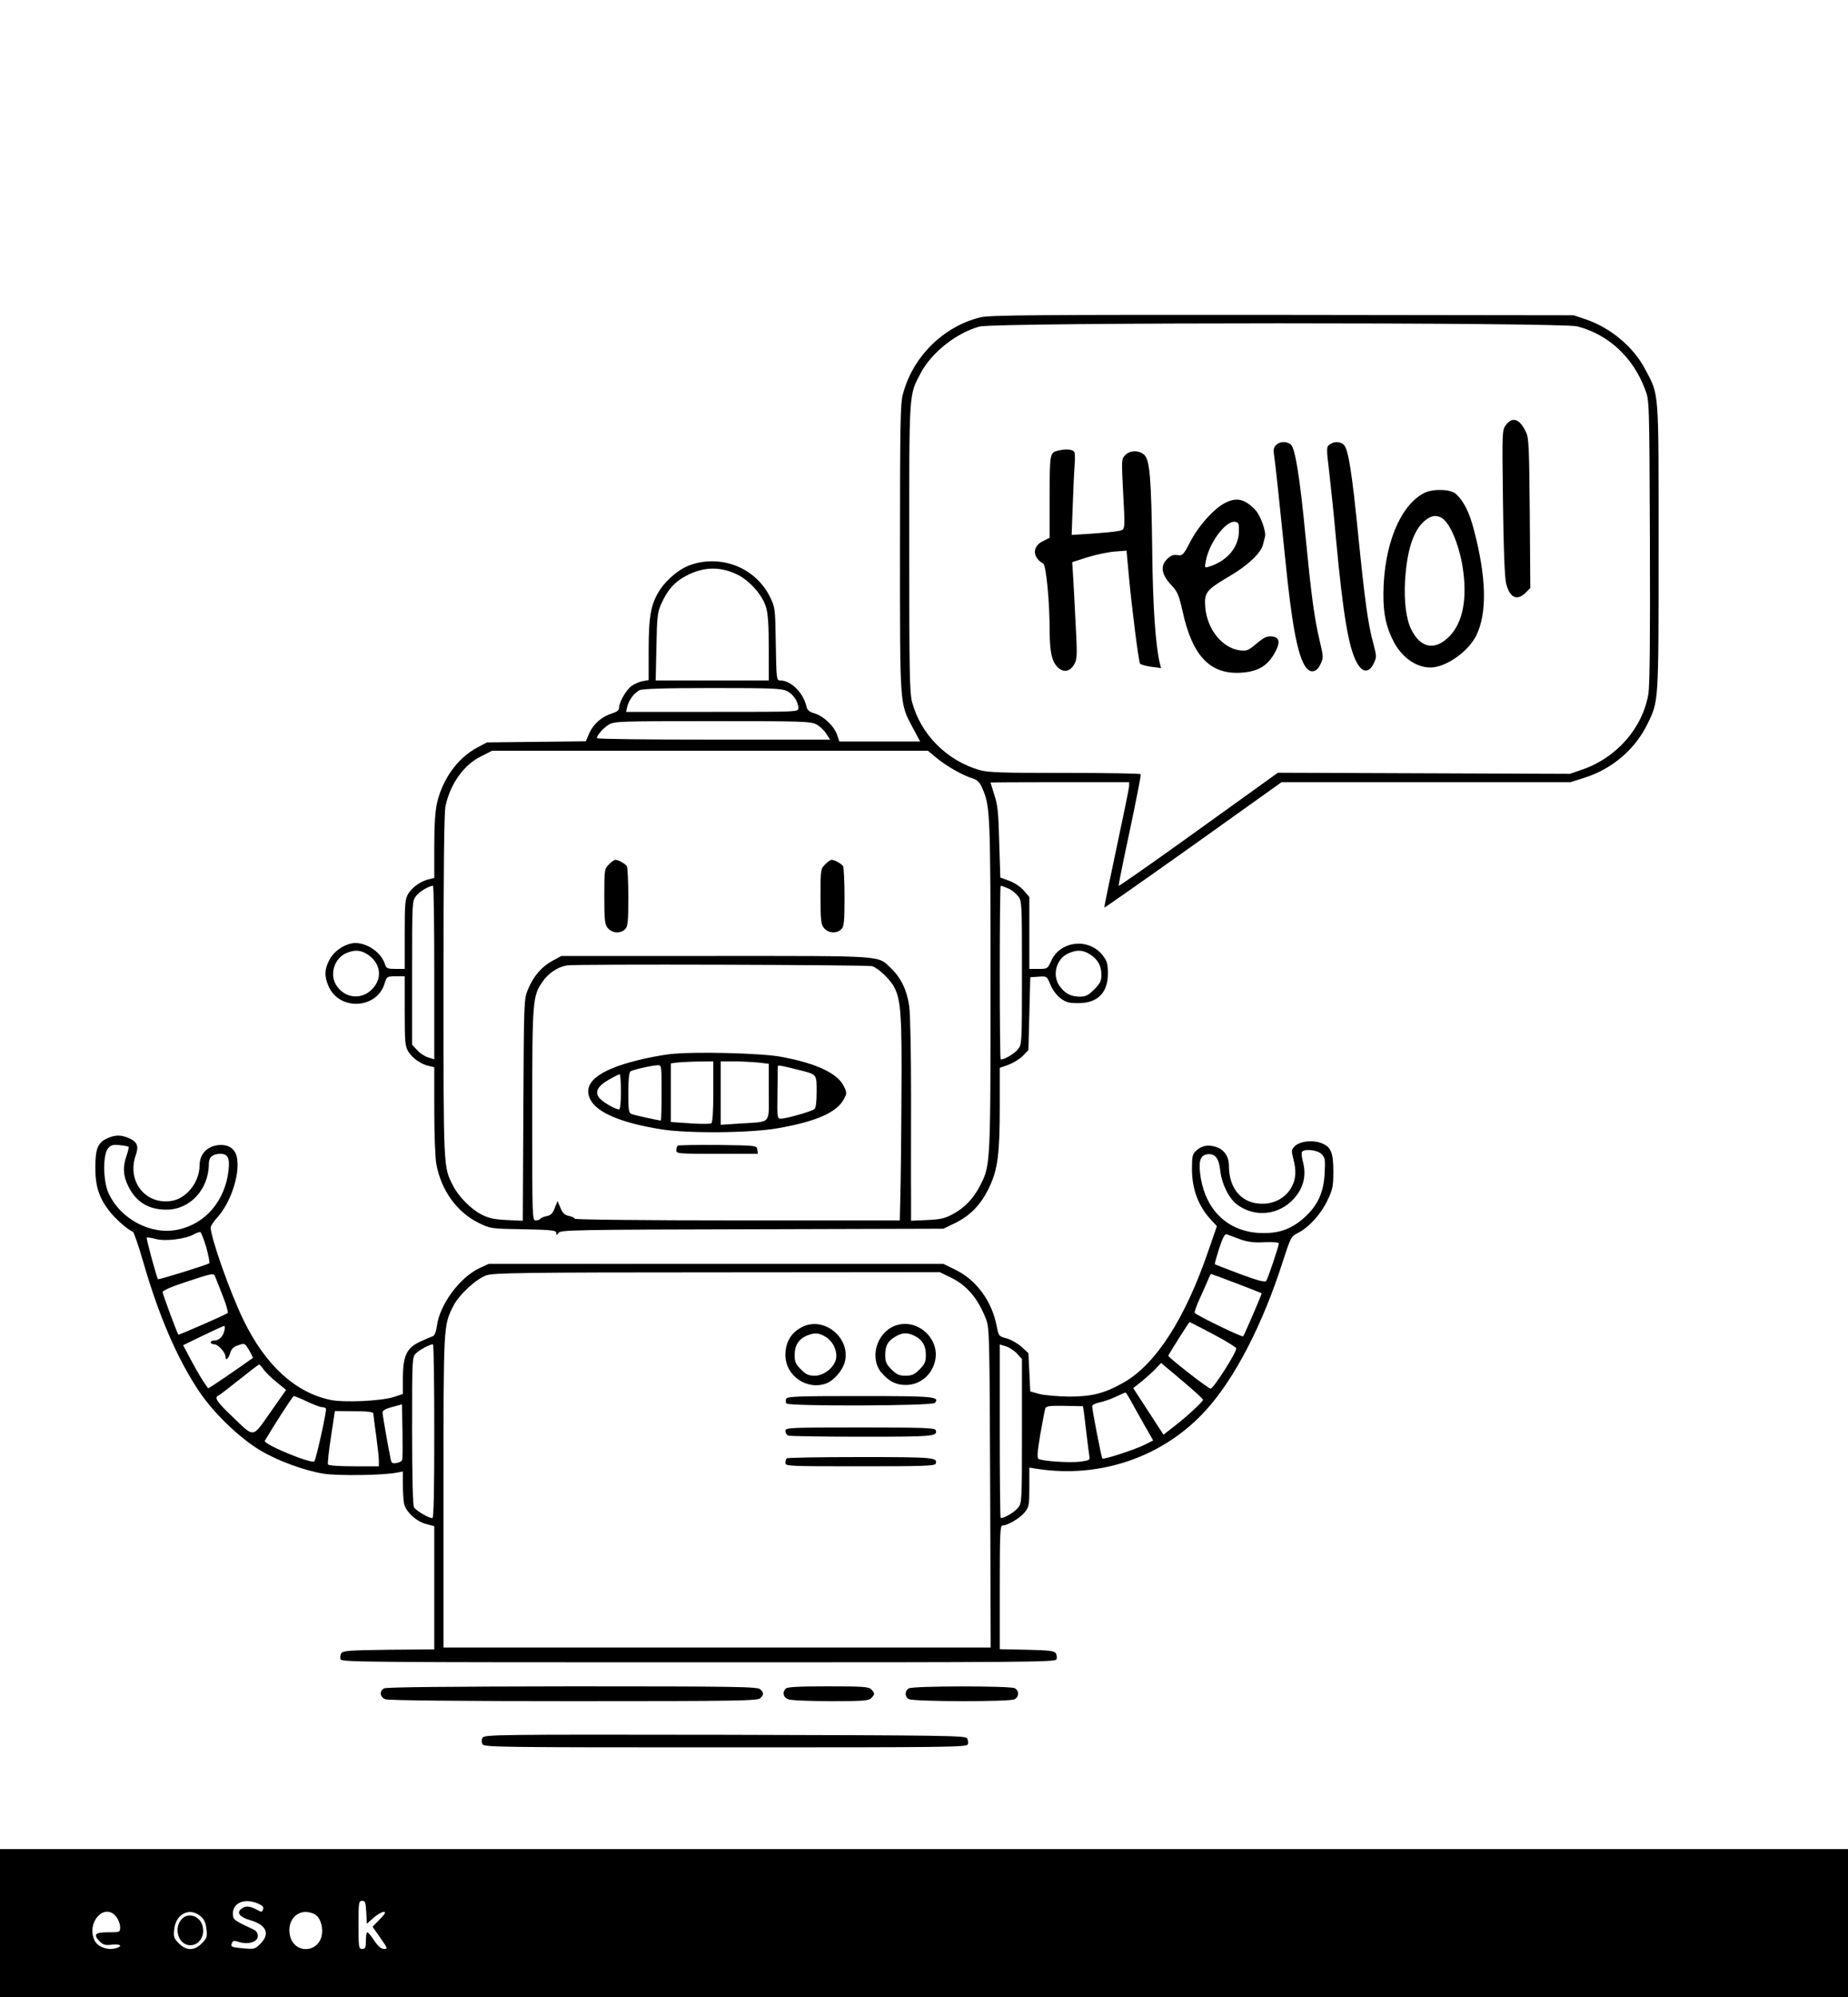 <?xml version="1.0" standalone="no"?>
<!DOCTYPE svg PUBLIC "-//W3C//DTD SVG 20010904//EN"
 "http://www.w3.org/TR/2001/REC-SVG-20010904/DTD/svg10.dtd">
<svg version="1.0" xmlns="http://www.w3.org/2000/svg"
 width="1000pt" height="1080pt" viewBox="0 0 1000 1080"
 preserveAspectRatio="xMidYMid meet">
<g transform="translate(0,1080) scale(0.1,-0.1)"
fill="#000000" stroke="none">
<path d="M5306 9084 c-202 -49 -369 -215 -421 -419 -13 -50 -15 -173 -15 -833
0 -864 -2 -834 70 -969 l39 -73 -219 0 -218 0 -12 35 c-15 47 -73 102 -122
117 -29 8 -40 18 -44 37 -18 76 -84 141 -142 141 -20 0 -21 7 -24 198 -3 192
-4 198 -31 253 -79 161 -270 235 -441 170 -51 -20 -115 -73 -151 -125 -52 -77
-65 -143 -65 -332 l0 -162 -34 -6 c-19 -4 -46 -16 -60 -27 -30 -23 -66 -88
-66 -117 0 -13 -12 -22 -40 -31 -53 -16 -99 -56 -122 -108 l-18 -42 -268 -3
-267 -3 -51 -27 c-106 -56 -188 -168 -219 -300 -10 -43 -15 -119 -15 -235 l0
-171 -28 -7 c-43 -9 -90 -42 -112 -77 -18 -30 -20 -51 -20 -220 l0 -188 -49 0
c-43 0 -51 3 -57 23 -19 63 -92 116 -160 117 -51 0 -115 -40 -141 -90 -28 -52
-29 -91 -4 -146 60 -132 261 -120 302 17 12 38 13 39 61 39 l48 0 0 -187 c0
-170 2 -191 20 -221 22 -35 69 -68 112 -77 l28 -7 0 -232 c0 -128 5 -259 11
-291 26 -142 111 -260 228 -318 65 -32 66 -32 243 -35 156 -3 178 -6 178 -20
0 -14 1 -14 13 1 11 15 91 17 1047 19 l1035 3 66 32 c83 41 140 102 184 196
44 94 55 178 55 435 l0 207 48 17 c26 10 61 31 77 48 l30 31 5 197 5 197 45 3
c45 3 45 3 64 -43 10 -26 33 -57 54 -73 30 -23 45 -27 98 -27 103 0 159 56
159 159 0 53 -4 68 -27 98 -75 98 -231 81 -280 -29 -19 -42 -20 -43 -68 -43
l-50 0 0 195 0 194 -31 36 c-18 20 -51 42 -79 52 l-47 17 -6 190 c-4 158 -8
202 -26 256 -11 36 -21 66 -21 68 0 1 169 2 375 2 l375 0 0 -22 c-1 -13 -32
-165 -69 -338 -37 -173 -67 -317 -65 -318 1 -2 218 150 481 337 l478 341 782
0 782 0 78 25 c148 47 272 154 338 290 61 126 60 108 60 955 0 865 4 818 -72
962 -63 121 -187 225 -322 271 l-66 22 -1575 2 c-1339 1 -1584 -1 -1634 -13z
m3229 -49 c169 -44 302 -167 367 -341 23 -59 23 -59 26 -819 2 -529 -1 -780
-8 -827 -31 -185 -172 -346 -358 -410 l-67 -23 -790 3 -790 3 -430 -309 c-236
-170 -431 -306 -432 -303 -1 3 26 139 61 301 34 162 61 298 59 303 -2 4 -188
7 -412 7 -344 0 -416 2 -462 16 -178 52 -318 194 -364 369 -13 51 -15 171 -15
835 0 853 -2 821 62 942 59 112 194 218 318 252 85 23 3148 23 3235 1z m-4548
-1341 c69 -33 138 -111 158 -177 11 -37 15 -98 15 -224 l0 -173 -306 0 -306 0
4 183 c3 163 6 187 26 231 32 71 66 112 119 143 99 58 193 63 290 17z m271
-631 c35 -17 62 -58 62 -93 0 -20 -3 -20 -466 -20 l-466 0 6 28 c9 36 37 74
66 89 17 8 129 12 394 12 320 0 376 -2 404 -16z m160 -181 c18 -9 42 -32 53
-50 l21 -32 -631 0 c-347 0 -631 3 -631 8 0 16 34 54 64 73 29 18 57 19 561
19 487 0 533 -1 563 -18z m650 -181 c53 -44 139 -93 193 -110 30 -10 41 -21
57 -60 40 -91 42 -147 42 -1066 0 -964 -1 -968 -55 -1074 -35 -70 -84 -122
-147 -156 -44 -24 -68 -30 -140 -33 l-88 -4 0 128 c-1 71 0 316 0 544 0 237
-4 446 -10 488 -12 86 -44 153 -97 204 -75 72 -20 68 -949 68 l-836 0 -50 -27
c-58 -32 -102 -83 -132 -156 -21 -51 -21 -65 -24 -651 l-3 -598 -87 4 c-68 3
-98 10 -137 30 -58 30 -124 97 -154 157 -52 100 -51 88 -51 1078 0 644 3 938
11 975 26 119 98 221 191 267 l61 31 1179 0 1179 0 47 -39z m-2718 -1160 l0
-470 -32 10 c-18 5 -45 22 -60 39 l-28 30 0 389 c0 383 0 389 22 416 18 24 68
53 91 55 4 0 7 -211 7 -469z m3104 455 c18 -7 42 -26 54 -41 22 -27 22 -33 22
-415 0 -382 0 -388 -22 -415 -18 -23 -72 -55 -93 -55 -3 0 -5 212 -5 470 0
259 2 470 5 470 3 0 20 -6 39 -14z m-3463 -359 c68 -46 80 -125 26 -183 -58
-64 -152 -55 -198 19 -37 58 -9 145 54 172 46 20 79 18 118 -8z m3910 0 c41
-28 59 -60 59 -111 0 -31 -7 -45 -39 -77 -32 -32 -46 -39 -77 -39 -51 0 -83
18 -112 60 -40 60 -15 147 51 175 46 20 79 18 118 -8z m-1183 -62 c32 -8 100
-72 122 -116 35 -68 41 -155 38 -588 -1 -229 -4 -473 -6 -543 l-3 -128 -880 0
c-495 0 -879 4 -879 9 0 5 -14 11 -30 15 -24 4 -35 15 -47 43 l-16 38 -15 -38
c-11 -29 -22 -40 -44 -44 -16 -3 -31 -10 -34 -14 -3 -5 -14 -9 -25 -9 -19 0
-19 12 -19 573 0 622 2 640 56 718 31 46 83 80 132 88 44 8 1619 3 1650 -4z"/>
<path d="M8150 8503 c-22 -28 -22 -30 -17 -418 3 -257 9 -407 17 -440 19 -78
59 -97 106 -50 l25 25 -3 403 c-3 344 -5 407 -19 437 -34 74 -73 89 -109 43z"/>
<path d="M6905 8393 c-13 -12 -15 -26 -11 -52 7 -45 28 -241 61 -566 35 -352
67 -521 110 -582 25 -36 60 -30 80 14 17 36 17 40 -4 128 -29 123 -45 243 -76
560 -32 333 -57 484 -81 502 -25 18 -59 16 -79 -4z"/>
<path d="M7195 8396 c-18 -13 -18 -18 -2 -152 9 -76 26 -240 37 -364 38 -407
68 -585 113 -665 30 -54 65 -55 90 -4 17 35 17 39 -2 110 -29 107 -46 235 -81
582 -34 339 -53 463 -77 490 -19 20 -52 22 -78 3z"/>
<path d="M5725 8363 c-44 -11 -45 -15 -45 -248 l0 -223 -37 -19 c-58 -28 -57
-87 2 -121 16 -8 35 -206 35 -367 1 -110 11 -159 41 -191 31 -33 68 -28 91 12
17 29 18 46 8 230 -5 110 -12 227 -14 261 l-4 63 82 26 c44 14 110 28 146 31
l66 5 12 -131 c15 -167 53 -467 61 -480 4 -5 31 -13 60 -17 l54 -7 -7 26 c-23
95 -38 310 -41 607 -5 396 -13 496 -45 522 -30 24 -75 23 -101 -3 -20 -20 -20
-27 -13 -172 13 -248 15 -230 -26 -239 -19 -4 -84 -10 -143 -14 l-108 -7 6
164 c3 90 8 187 10 216 3 28 2 59 -1 67 -6 16 -45 20 -89 9z"/>
<path d="M7705 8133 c-130 -68 -217 -283 -219 -543 -1 -111 15 -183 57 -263
44 -83 121 -137 197 -137 83 0 203 84 248 172 60 121 56 315 -13 575 -24 93
-55 154 -97 192 -27 26 -127 29 -173 4z m95 -133 c48 -26 103 -162 119 -298
20 -163 -10 -285 -87 -354 -74 -67 -147 -49 -195 47 -28 56 -40 151 -34 263
10 166 45 274 107 326 34 28 60 32 90 16z"/>
<path d="M6627 8079 c-60 -32 -141 -122 -185 -207 -39 -75 -43 -78 -71 -74
-23 3 -36 -2 -57 -23 -37 -37 -28 -84 24 -139 34 -36 41 -53 61 -141 53 -243
149 -344 318 -333 88 6 139 35 178 102 35 60 31 90 -13 94 -26 3 -42 -5 -83
-39 -45 -38 -54 -41 -91 -36 -95 13 -176 114 -186 233 -6 80 4 93 133 169 98
57 171 127 180 172 4 15 8 33 10 40 8 26 -24 115 -51 144 -58 61 -103 72 -167
38z m77 -157 c-3 -85 -67 -158 -163 -187 -23 -7 -23 -6 -16 31 18 99 108 219
158 212 20 -3 22 -9 21 -56z"/>
<path d="M3295 6125 c-24 -23 -25 -28 -25 -173 0 -128 3 -153 18 -170 25 -30
70 -33 96 -6 13 13 16 43 16 172 0 86 -4 162 -8 168 -9 13 -46 34 -62 34 -6 0
-22 -11 -35 -25z"/>
<path d="M4465 6125 c-24 -23 -25 -28 -25 -173 0 -128 3 -153 18 -170 25 -30
70 -33 96 -6 13 13 16 43 16 172 0 86 -4 162 -8 168 -9 13 -46 34 -62 34 -6 0
-22 -11 -35 -25z"/>
<path d="M3625 5099 c-44 -5 -124 -20 -178 -34 -214 -53 -299 -125 -251 -214
37 -69 167 -124 379 -158 145 -24 490 -21 638 6 204 36 315 85 353 156 17 32
17 36 1 69 -33 71 -150 126 -342 161 -107 20 -478 29 -600 14z m235 -203 c0
-105 -4 -167 -11 -171 -5 -4 -57 -4 -115 0 l-104 7 0 159 0 158 28 4 c15 2 66
5 115 6 l87 1 0 -164z m239 158 l61 -7 0 -152 c0 -178 17 -160 -152 -171
l-108 -7 0 172 0 171 69 0 c37 0 96 -3 130 -6z m-519 -164 c0 -82 -2 -150 -4
-150 -11 0 -143 29 -158 35 -16 6 -18 22 -18 115 0 74 4 111 12 116 14 9 114
32 146 33 22 1 22 0 22 -149z m745 123 c96 -24 94 -21 94 -117 0 -55 -4 -88
-12 -94 -15 -13 -153 -52 -182 -52 -19 0 -20 6 -18 138 1 75 2 140 2 145 1 8
13 6 116 -20z m-965 -118 c0 -59 -4 -95 -10 -95 -19 0 -84 37 -104 59 -30 33
-14 66 47 101 28 16 55 30 60 30 4 0 7 -43 7 -95z"/>
<path d="M3667 4604 c-4 -4 -7 -16 -7 -26 0 -17 13 -18 221 -18 l220 0 -3 23
c-3 22 -4 22 -214 25 -115 1 -213 -1 -217 -4z"/>
<path d="M583 4645 c-52 -22 -67 -55 -67 -154 -1 -103 18 -164 72 -236 33 -44
104 -107 131 -116 5 -2 30 -74 55 -160 83 -289 183 -523 301 -700 78 -118 219
-254 332 -322 95 -57 239 -110 345 -127 76 -12 323 -9 396 6 l32 6 0 -70 c0
-38 3 -84 6 -102 9 -45 66 -98 120 -112 l44 -12 0 -333 0 -333 -246 -2 c-214
-3 -248 -5 -257 -19 -6 -9 -7 -24 -4 -33 6 -15 159 -16 1937 -16 1778 0 1931
1 1937 16 3 9 2 24 -4 33 -8 13 -35 16 -157 19 l-146 3 0 334 c0 295 2 335 15
335 27 0 92 38 119 70 24 30 26 38 26 137 l0 106 38 -6 c344 -55 689 64 917
316 156 171 308 464 417 806 42 129 44 134 81 153 60 30 125 102 160 176 29
60 32 77 32 157 0 106 -14 136 -71 155 -47 16 -112 7 -138 -19 -18 -19 -19
-25 -8 -66 18 -67 15 -112 -10 -157 -31 -55 -90 -88 -157 -88 -111 0 -181 80
-181 206 0 51 -28 90 -75 103 -42 11 -73 5 -102 -22 -20 -18 -23 -30 -23 -97
0 -112 34 -202 104 -278 l31 -33 -44 -127 c-127 -373 -287 -621 -461 -719
-103 -59 -173 -76 -295 -76 -60 1 -132 7 -160 14 l-50 14 -5 103 -5 104 -37
34 c-21 19 -57 39 -81 46 -42 11 -43 12 -54 67 -25 133 -109 248 -221 303
l-67 33 -1230 0 -1230 0 -48 -22 c-108 -50 -218 -197 -233 -315 -5 -33 -12
-51 -23 -55 -9 -3 -40 -16 -70 -30 -71 -34 -90 -75 -91 -195 l0 -87 -52 -17
c-69 -21 -266 -30 -339 -15 -192 40 -353 188 -472 433 -72 148 -176 443 -177
499 0 9 16 34 36 55 71 78 122 229 107 319 -8 52 -46 78 -103 72 -61 -7 -100
-50 -100 -110 -1 -91 -71 -180 -154 -192 -141 -21 -241 109 -191 249 17 49 7
72 -40 92 -42 17 -71 17 -112 -1z m113 -47 c2 -3 -3 -24 -11 -48 -22 -61 -19
-109 10 -167 42 -84 109 -125 206 -125 127 0 229 110 229 248 0 36 21 54 63
54 39 0 51 -23 44 -86 -17 -166 -125 -293 -274 -324 -146 -31 -311 56 -376
198 -30 66 -31 209 -2 242 16 18 28 21 63 17 24 -2 45 -7 48 -9z m6455 -39
c19 -19 21 -30 17 -104 -5 -104 -38 -175 -109 -239 -72 -65 -143 -89 -244 -84
-169 9 -286 119 -317 295 -14 84 -6 120 27 129 46 11 71 -16 78 -86 8 -73 47
-152 92 -185 96 -71 226 -57 307 33 53 59 69 127 47 205 -5 20 -7 42 -4 47 12
19 84 11 106 -11z m-6035 -504 c12 -44 20 -83 16 -87 -9 -8 -273 -90 -277 -86
-7 7 -65 221 -61 225 2 2 25 -1 51 -8 52 -13 159 0 205 26 14 8 29 13 34 12 5
-2 19 -39 32 -82z m5594 43 c42 -15 74 -19 132 -16 48 2 78 -1 78 -7 0 -14
-58 -187 -68 -202 -6 -9 -42 0 -142 37 -73 28 -135 51 -136 53 -2 2 9 40 23
85 22 65 31 81 43 76 8 -3 40 -15 70 -26z m-5506 -303 c20 -49 32 -93 28 -96
-10 -9 -264 -120 -267 -117 -7 10 -85 219 -85 230 0 9 51 31 138 59 120 40
138 44 144 30 4 -9 23 -56 42 -106z m3941 96 c87 -42 148 -114 191 -226 18
-47 19 -94 22 -912 l3 -863 -1481 0 -1480 0 0 843 c0 912 -1 897 54 1006 31
60 122 144 178 164 37 13 200 16 1248 16 l1205 1 60 -29z m1547 -32 c73 -28
134 -52 135 -53 3 -3 -94 -226 -100 -233 -6 -6 -254 114 -262 127 -3 4 11 43
31 86 20 44 40 89 45 102 5 12 10 22 13 22 2 0 64 -23 138 -51z m-126 -275
c68 -36 124 -71 124 -76 0 -24 -124 -218 -139 -218 -13 0 -232 171 -229 178 9
20 112 182 115 182 2 0 60 -30 129 -66z m-5352 19 c-7 -32 -30 -53 -56 -53
-10 0 -18 -4 -18 -10 0 -5 9 -10 19 -10 21 0 61 -44 61 -66 0 -26 16 -14 25
18 8 24 19 35 45 43 34 12 35 11 58 -27 13 -22 22 -41 20 -42 -76 -55 -240
-167 -242 -164 -29 39 -54 82 -91 150 l-44 83 107 52 c59 28 110 52 115 52 4
1 5 -11 1 -26z m1136 -543 c0 -319 -3 -470 -10 -470 -22 0 -90 41 -100 59 -6
13 -10 162 -10 415 0 388 0 396 21 417 19 19 73 48 92 49 4 0 7 -211 7 -470z
m3153 420 l27 -30 0 -389 c0 -383 0 -389 -22 -416 -18 -23 -72 -55 -93 -55 -3
0 -5 211 -5 469 l0 470 33 -10 c17 -5 44 -22 60 -39z m920 -169 c48 -41 87
-77 87 -81 0 -10 -91 -94 -155 -143 l-59 -46 -82 126 -82 126 47 37 c25 21 59
51 75 68 l29 31 26 -22 c15 -12 66 -55 114 -96z m-4997 83 c10 -14 41 -45 70
-68 l52 -43 -85 -121 c-100 -142 -84 -140 -209 -20 -83 79 -96 101 -71 111 6
3 57 42 112 86 55 44 103 81 107 81 4 0 15 -12 24 -26z m4711 -202 c24 -42 56
-101 73 -129 l30 -53 -47 -24 c-53 -26 -221 -81 -228 -74 -5 5 -55 263 -55
283 0 7 17 16 38 20 20 4 60 17 87 30 28 13 52 24 55 24 3 1 24 -34 47 -77z
m-4475 28 c34 -16 71 -30 80 -30 9 0 19 -3 22 -8 5 -9 -53 -273 -63 -285 -15
-16 -278 93 -268 111 53 90 151 242 157 242 4 0 37 -13 72 -30z m514 -316 c-2
-6 -16 -14 -30 -16 -21 -4 -27 -1 -31 16 -12 56 -45 243 -45 257 0 11 17 21
53 30 l52 14 3 -144 c1 -80 1 -150 -2 -157z m3689 261 c2 -16 9 -73 15 -125 6
-52 13 -105 15 -116 4 -20 -1 -22 -50 -29 -59 -7 -205 3 -225 15 -9 6 -7 35 9
131 12 68 24 131 27 141 4 14 19 16 104 15 l100 -2 5 -30z m-3845 -9 c0 -6 7
-58 15 -116 8 -58 15 -120 15 -137 l0 -33 -134 0 c-79 0 -137 4 -141 10 -3 6
4 73 16 149 l21 140 104 -1 c71 0 104 -4 104 -12z"/>
<path d="M4348 3627 c-64 -29 -98 -82 -98 -155 0 -113 117 -193 223 -153 39
15 86 69 98 114 34 126 -104 246 -223 194z m120 -57 c40 -24 64 -77 56 -119
-10 -47 -66 -91 -115 -91 -33 0 -47 6 -75 34 -28 28 -34 41 -34 78 0 51 21 85
64 104 43 18 66 17 104 -6z"/>
<path d="M4840 3629 c-99 -40 -136 -177 -69 -254 41 -47 78 -65 131 -65 74 0
138 51 157 126 32 125 -99 241 -219 193z m110 -54 c42 -21 60 -53 60 -103 0
-37 -6 -50 -34 -78 -28 -28 -42 -34 -76 -34 -34 0 -48 6 -76 34 -28 28 -34 42
-34 76 0 52 13 76 53 100 38 24 68 25 107 5z"/>
<path d="M4254 3235 c-3 -8 -3 -19 1 -25 10 -16 789 -14 804 3 28 34 -5 37
-406 37 -335 0 -394 -2 -399 -15z"/>
<path d="M4250 3061 c0 -10 7 -22 16 -25 9 -3 188 -6 398 -6 387 0 412 2 399
36 -4 12 -75 14 -409 14 -390 0 -404 -1 -404 -19z"/>
<path d="M4257 2913 c-4 -3 -7 -15 -7 -25 0 -17 19 -18 404 -18 334 0 405 2
409 14 13 34 -12 36 -408 36 -216 0 -395 -3 -398 -7z"/>
<path d="M2078 1669 c-27 -15 -22 -48 8 -59 16 -6 398 -10 1019 -10 890 0 995
2 1009 16 20 19 20 29 0 48 -14 14 -120 16 -1017 16 -662 -1 -1008 -4 -1019
-11z"/>
<path d="M4252 1668 c-20 -20 -14 -48 14 -58 14 -6 117 -10 229 -10 172 0 206
2 219 16 9 8 16 19 16 24 0 5 -7 16 -16 24 -13 14 -49 16 -233 16 -155 0 -220
-3 -229 -12z"/>
<path d="M4918 1669 c-23 -13 -23 -46 0 -58 26 -14 547 -15 572 -1 25 14 26
46 1 60 -26 13 -550 13 -573 -1z"/>
<path d="M2611 1402 c-6 -11 -6 -24 0 -35 9 -16 90 -17 1315 -17 1199 0 1305
1 1311 16 3 9 2 24 -4 33 -9 15 -126 16 -1311 19 -1239 2 -1302 1 -1311 -16z"/>
<path d="M0 400 l0 -400 5000 0 5000 0 0 400 0 400 -5000 0 -5000 0 0 -400z
m1395 106 c25 -11 33 -19 29 -30 -7 -19 -5 -19 -40 -1 -36 18 -55 19 -78 2
-28 -21 -9 -45 49 -62 87 -25 108 -74 54 -127 -29 -29 -33 -30 -90 -25 -68 6
-72 8 -64 29 5 13 12 14 40 5 50 -15 100 1 100 33 0 16 -8 28 -25 36 -87 40
-105 51 -108 67 -14 70 53 106 133 73z m587 -48 l3 -62 36 32 c20 18 45 32 55
32 14 0 9 -9 -21 -40 l-39 -40 42 -60 c40 -57 41 -60 20 -60 -16 0 -32 14 -53
45 -16 25 -33 45 -37 45 -5 0 -8 -20 -8 -45 0 -38 -3 -45 -20 -45 -19 0 -20 7
-20 130 0 122 1 130 20 130 16 0 19 -8 22 -62z m-1353 -24 c12 -15 21 -40 21
-55 0 -29 0 -29 -65 -29 -72 0 -83 -12 -44 -51 17 -17 30 -20 65 -16 43 4 59
-5 28 -17 -45 -17 -106 3 -123 41 -45 98 56 206 118 127z m456 3 c20 -16 28
-35 32 -69 5 -42 3 -50 -25 -78 -41 -41 -83 -41 -124 0 -28 28 -30 36 -25 78
9 82 84 119 142 69z m622 8 c30 -21 44 -75 32 -120 -25 -88 -143 -88 -168 0
-20 72 20 135 84 135 17 0 40 -7 52 -15z"/>
<path d="M986 424 c-50 -50 -21 -144 44 -144 48 0 80 50 66 104 -13 53 -75 75
-110 40z"/>
</g>
</svg>

